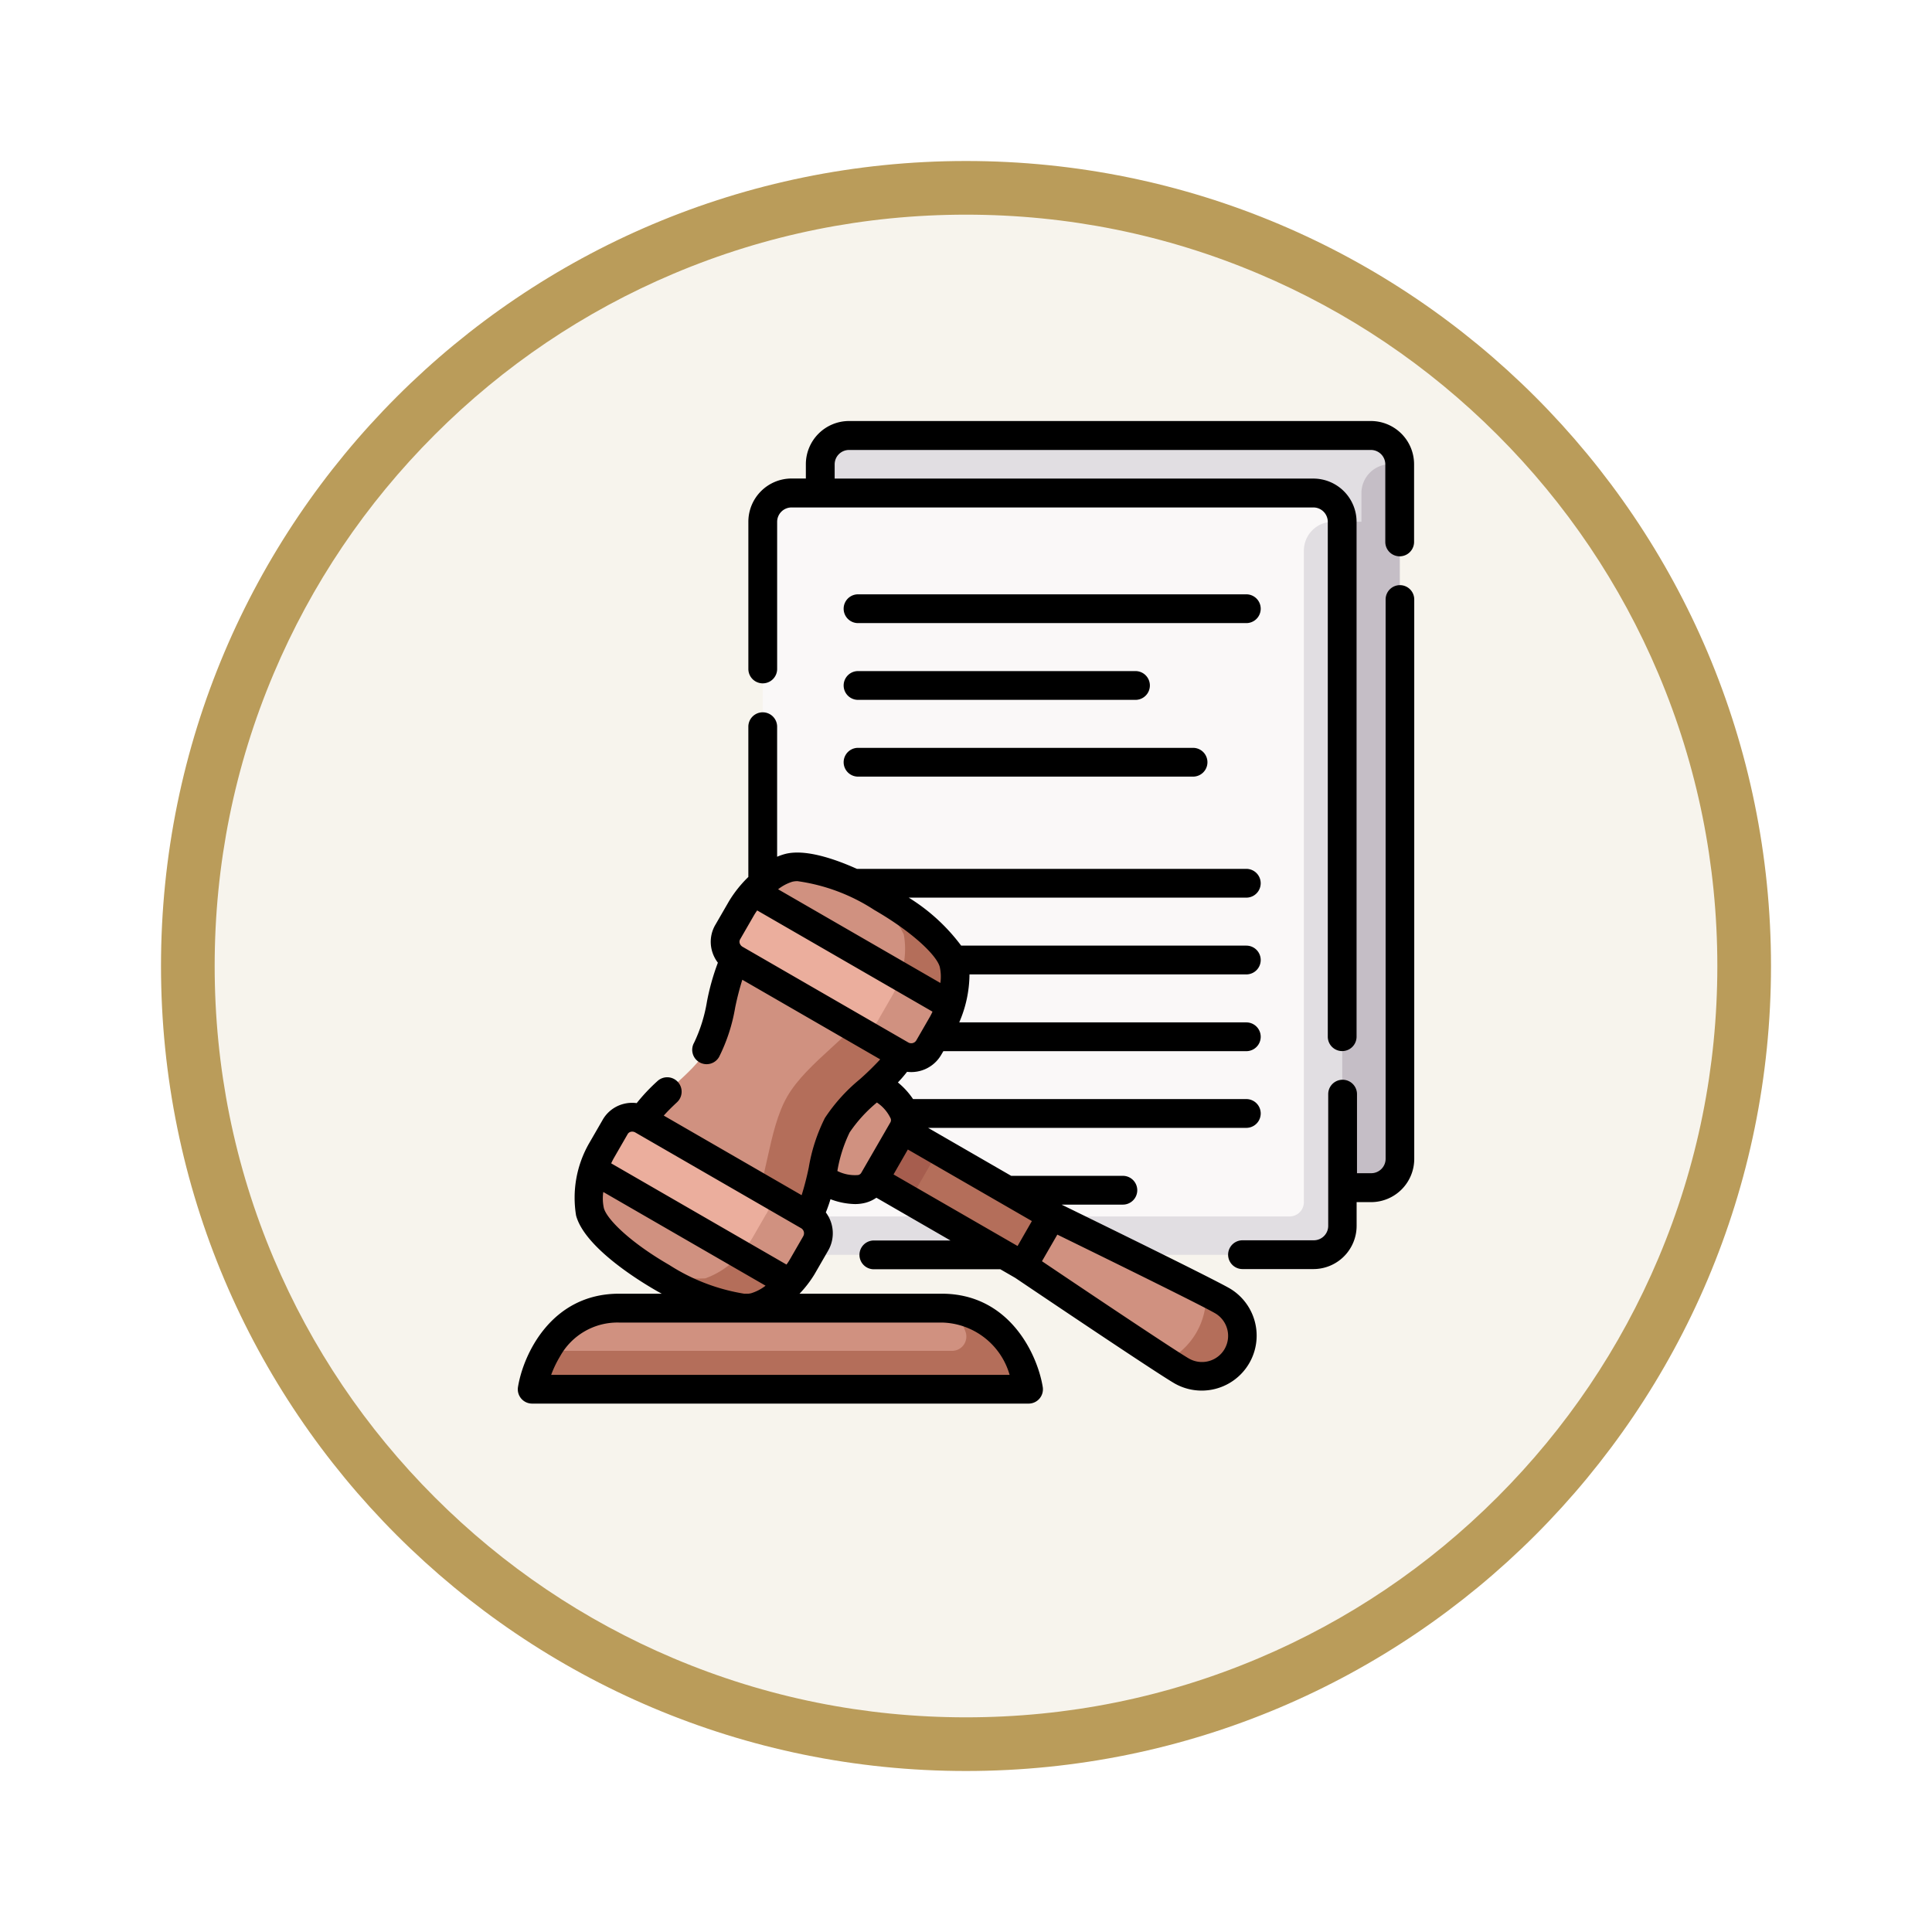 <svg xmlns="http://www.w3.org/2000/svg" xmlns:xlink="http://www.w3.org/1999/xlink" width="108" height="108" viewBox="0 0 108 108">
  <defs>
    <filter id="Trazado_904820" x="0" y="0" width="108" height="108" filterUnits="userSpaceOnUse">
      <feOffset dy="3" input="SourceAlpha"/>
      <feGaussianBlur stdDeviation="3" result="blur"/>
      <feFlood flood-opacity="0.161"/>
      <feComposite operator="in" in2="blur"/>
      <feComposite in="SourceGraphic"/>
    </filter>
  </defs>
  <g id="Grupo_1225041" data-name="Grupo 1225041" transform="translate(-199 -8172.756)">
    <g id="Grupo_1223182" data-name="Grupo 1223182" transform="translate(208 8178.756)">
      <g id="Grupo_1221443" data-name="Grupo 1221443" transform="translate(0 0)">
        <g id="Grupo_1220569" data-name="Grupo 1220569">
          <g id="Grupo_1219977" data-name="Grupo 1219977">
            <g id="Grupo_1219603" data-name="Grupo 1219603">
              <g id="Grupo_1202655" data-name="Grupo 1202655">
                <g id="Grupo_1173585" data-name="Grupo 1173585">
                  <g id="Grupo_1173428" data-name="Grupo 1173428">
                    <g id="Grupo_1171958" data-name="Grupo 1171958">
                      <g id="Grupo_1167341" data-name="Grupo 1167341">
                        <g id="Grupo_1166792" data-name="Grupo 1166792">
                          <g transform="matrix(1, 0, 0, 1, -9, -6)" filter="url(#Trazado_904820)">
                            <g id="Trazado_904820-2" data-name="Trazado 904820" transform="translate(9 6)" fill="#f7f4ed">
                              <path d="M 45 88.5 C 39.127 88.5 33.43 87.35 28.068 85.082 C 22.889 82.891 18.236 79.755 14.241 75.759 C 10.245 71.764 7.109 67.111 4.918 61.932 C 2.65 56.57 1.5 50.873 1.5 45 C 1.5 39.127 2.65 33.43 4.918 28.068 C 7.109 22.889 10.245 18.236 14.241 14.241 C 18.236 10.245 22.889 7.109 28.068 4.918 C 33.43 2.65 39.127 1.5 45 1.5 C 50.873 1.5 56.57 2.65 61.932 4.918 C 67.111 7.109 71.764 10.245 75.759 14.241 C 79.755 18.236 82.891 22.889 85.082 28.068 C 87.35 33.43 88.5 39.127 88.5 45 C 88.5 50.873 87.35 56.57 85.082 61.932 C 82.891 67.111 79.755 71.764 75.759 75.759 C 71.764 79.755 67.111 82.891 61.932 85.082 C 56.57 87.35 50.873 88.5 45 88.5 Z" stroke="none"/>
                              <path d="M 45 3 C 39.329 3 33.829 4.11 28.653 6.299 C 23.652 8.415 19.16 11.443 15.302 15.301 C 11.443 19.16 8.415 23.652 6.299 28.653 C 4.11 33.829 3 39.329 3 45 C 3 50.671 4.11 56.171 6.299 61.347 C 8.415 66.348 11.443 70.84 15.302 74.698 C 19.16 78.557 23.652 81.585 28.653 83.701 C 33.829 85.89 39.329 87 45 87 C 50.671 87 56.171 85.89 61.347 83.701 C 66.348 81.585 70.84 78.557 74.698 74.698 C 78.557 70.84 81.585 66.348 83.701 61.347 C 85.89 56.171 87 50.671 87 45 C 87 39.329 85.89 33.829 83.701 28.653 C 81.585 23.652 78.557 19.16 74.698 15.301 C 70.84 11.443 66.348 8.415 61.347 6.299 C 56.171 4.11 50.671 3 45 3 M 45 0 C 69.853 0 90 20.147 90 45 C 90 69.853 69.853 90 45 90 C 20.147 90 -7.62939453125e-06 69.853 -7.62939453125e-06 45 C -7.62939453125e-06 20.147 20.147 0 45 0 Z" stroke="none" fill="#ba9c5a"/>
                            </g>
                          </g>
                        </g>
                      </g>
                    </g>
                  </g>
                </g>
              </g>
            </g>
          </g>
        </g>
      </g>
    </g>
    <g id="decision" transform="translate(205.502 8196.291)">
      <g id="Grupo_1225039" data-name="Grupo 1225039" transform="translate(23.245 0.805)">
        <path id="Trazado_1177954" data-name="Trazado 1177954" d="M210.85,7.5H181.669a1.614,1.614,0,0,0-1.609,1.609V47.946l31.327,1.073L212.46,9.109A1.614,1.614,0,0,0,210.85,7.5Z" transform="translate(-163.955 -7.5)" fill="#e1dee2"/>
        <path id="Trazado_1177955" data-name="Trazado 1177955" d="M210.314,24.109v1.609H180.06V63.482h30.79a1.614,1.614,0,0,0,1.609-1.609V22.5h-.536A1.614,1.614,0,0,0,210.314,24.109Z" transform="translate(-163.955 -20.891)" fill="#c5bec6"/>
        <path id="Trazado_1177956" data-name="Trazado 1177956" d="M180.85,37.5H151.669a1.614,1.614,0,0,0-1.609,1.609V77.946l31.327,1.073,1.073-39.909A1.614,1.614,0,0,0,180.85,37.5Z" transform="translate(-137.173 -34.281)" fill="#faf8f8"/>
        <path id="Trazado_1177957" data-name="Trazado 1177957" d="M180.314,54.109V90.532a.8.8,0,0,1-.8.8H150.06v.536a1.614,1.614,0,0,0,1.609,1.609H180.85a1.614,1.614,0,0,0,1.609-1.609V52.5h-.536A1.614,1.614,0,0,0,180.314,54.109Z" transform="translate(-137.173 -47.672)" fill="#e1dee2"/>
        <path id="Trazado_1177958" data-name="Trazado 1177958" d="M60.286,462.294a5.151,5.151,0,0,0-.7-.047H41.536a4.5,4.5,0,0,0-4.04,2.387l24.792,1.073a5.314,5.314,0,0,0-2-3.413Z" transform="translate(-36.685 -413.46)" fill="#d09180"/>
        <path id="Trazado_1177959" data-name="Trazado 1177959" d="M57.688,467.173s-.652-4.006-4.148-4.486a6.782,6.782,0,0,1,.622,1.259.8.8,0,0,1-.756,1.081H30.751a6.958,6.958,0,0,0-.811,2.146Z" transform="translate(-29.94 -413.853)" fill="#b46e5a"/>
        <path id="Trazado_1177960" data-name="Trazado 1177960" d="M296.1,421.106c.27-.468.665-2.233-.253-2.718-2.488-1.273-8.622-4.264-8.622-4.264l-1.609.76v2.028s5.656,3.816,8,5.335C294.5,422.8,295.831,421.573,296.1,421.106Z" transform="translate(-258.188 -370.5)" fill="#d09180"/>
        <path id="Trazado_1177961" data-name="Trazado 1177961" d="M363.364,454.352c-.161-.093-.484-.263-.917-.484a4.029,4.029,0,0,1-2.227,3.858c.408.264.717.459.878.552a2.267,2.267,0,1,0,2.266-3.926Z" transform="translate(-324.785 -405.98)" fill="#b46e5a"/>
        <path id="Trazado_1177962" data-name="Trazado 1177962" d="M234.613,383.748,228.29,380.1l-1.609.812v1.975L233,386.535Z" transform="translate(-205.574 -340.123)" fill="#b46e5a"/>
        <path id="Trazado_1177963" data-name="Trazado 1177963" d="M0,0H3.219V3.559H0Z" transform="matrix(0.5, -0.866, 0.866, 0.5, 18.024, 40.982)" fill="#a65d4e"/>
        <path id="Trazado_1177964" data-name="Trazado 1177964" d="M167.815,345.6s2.266,1.253,1.521,2.544l-1.609,2.787c-.746,1.291-2.963-.045-2.963-.045l-1.876-4.607Z" transform="translate(-148.624 -309.324)" fill="#d09180"/>
        <path id="Trazado_1177965" data-name="Trazado 1177965" d="M100.517,277.77,99.192,274.9l-6.52.6c-.807,1.4-.807,3.662-1.614,5.06s-2.768,2.53-3.575,3.928l2.743,5.945,3.151-.289Z" transform="translate(-81.31 -246.21)" fill="#d09180"/>
        <path id="Trazado_1177966" data-name="Trazado 1177966" d="M149.557,301.676c-1.175,1.906-3.836,3.47-4.945,5.391s-1.133,5.007-2.2,6.978l3.37-.309c.807-1.4.807-3.662,1.614-5.06s2.768-2.53,3.575-3.928Z" transform="translate(-130.349 -270.116)" fill="#b46e5a"/>
        <path id="Trazado_1177967" data-name="Trazado 1177967" d="M66.288,396.79c1.462,0,4.342-1.909,4.342-1.909L59.561,390.12a4.549,4.549,0,0,0-.195,2.353,6.749,6.749,0,0,0,2.673,2.807,9.775,9.775,0,0,0,4.249,1.51Z" transform="translate(-56.134 -349.071)" fill="#d09180"/>
        <path id="Trazado_1177968" data-name="Trazado 1177968" d="M88.753,435.533a6.749,6.749,0,0,1-3.768-.911c2.236,1.555,5.245,2.871,6.555,2.521a4.566,4.566,0,0,0,1.943-1.344v-1.609H90.7a4.565,4.565,0,0,1-1.943,1.344Z" transform="translate(-79.08 -388.412)" fill="#b46e5a"/>
        <path id="Trazado_1177969" data-name="Trazado 1177969" d="M64.632,362.933a1.113,1.113,0,0,0-1.548.415l-.755,1.309a5.486,5.486,0,0,0-.442,1.053l8.189,4.728,3.306-1.145c.313-.542-.672-1.7-2.164-2.558Z" transform="translate(-58.459 -324.661)" fill="#ebae9d"/>
        <path id="Trazado_1177970" data-name="Trazado 1177970" d="M139.359,399.676a1.032,1.032,0,0,1,.306,1.485l-.755,1.309a5.456,5.456,0,0,1-.692.909L141,404.988a5.45,5.45,0,0,0,.692-.909l.755-1.309a1.133,1.133,0,0,0-.415-1.548Z" transform="translate(-126.601 -357.602)" fill="#d09180"/>
        <path id="Trazado_1177971" data-name="Trazado 1177971" d="M154.6,236.18c.731,1.266.518,4.714.518,4.714l-9.658-7.205a4.549,4.549,0,0,1,1.94-1.345,6.748,6.748,0,0,1,3.768.911,9.774,9.774,0,0,1,3.432,2.925Z" transform="translate(-133.07 -208.171)" fill="#d09180"/>
        <path id="Trazado_1177972" data-name="Trazado 1177972" d="M201.341,244.121a6.749,6.749,0,0,0-2.673-2.807c2.465,1.159,5.109,3.107,5.46,4.417a4.564,4.564,0,0,1-.192,2.355l-1.394.8-1.394-2.414A4.565,4.565,0,0,0,201.341,244.121Z" transform="translate(-180.566 -216.23)" fill="#b46e5a"/>
        <path id="Trazado_1177973" data-name="Trazado 1177973" d="M131.049,249.125a1.113,1.113,0,0,1-.415-1.548l.755-1.309a5.494,5.494,0,0,1,.691-.91l8.189,4.728.661,3.435c-.313.542-1.8.266-3.3-.595Z" transform="translate(-119.687 -219.84)" fill="#ebae9d"/>
        <path id="Trazado_1177974" data-name="Trazado 1177974" d="M197.227,292.267a1.032,1.032,0,0,0,1.439-.478l.755-1.309a5.449,5.449,0,0,0,.441-1.054l2.787,1.609a5.458,5.458,0,0,1-.441,1.054l-.755,1.309a1.133,1.133,0,0,1-1.548.415Z" transform="translate(-179.28 -259.181)" fill="#d09180"/>
      </g>
      <g id="Grupo_1225040" data-name="Grupo 1225040" transform="translate(22.441)">
        <path id="Trazado_1177975" data-name="Trazado 1177975" d="M402.2,85.5a.8.8,0,0,0-.8.8v31.273a.805.805,0,0,1-.8.8h-.8v-4.42a.8.8,0,0,0-1.609,0v7.37a.806.806,0,0,1-.8.8H393.4a.8.8,0,0,0,0,1.609h3.965a2.417,2.417,0,0,0,2.414-2.414V119.99h.8A2.417,2.417,0,0,0,403,117.576V86.3A.8.8,0,0,0,402.2,85.5Z" transform="translate(-352.886 -76.325)"/>
        <path id="Trazado_1177976" data-name="Trazado 1177976" d="M177.374,0H148.192a2.417,2.417,0,0,0-2.414,2.414v.8h-.8a2.417,2.417,0,0,0-2.414,2.414v8.232a.8.8,0,1,0,1.609,0V5.632a.805.805,0,0,1,.8-.8h29.181a.805.805,0,0,1,.8.8V34.417a.8.8,0,0,0,1.609,0V5.632a2.417,2.417,0,0,0-2.414-2.414H147.388v-.8a.805.805,0,0,1,.8-.8h29.181a.805.805,0,0,1,.8.8V6.759a.8.8,0,1,0,1.609,0V2.414A2.417,2.417,0,0,0,177.374,0Z" transform="translate(-129.673)"/>
        <path id="Trazado_1177977" data-name="Trazado 1177977" d="M193.045,171.909h18.727a.8.8,0,1,0,0-1.609H193.045a.8.8,0,1,0,0,1.609Z" transform="translate(-174.023 -152.03)"/>
        <path id="Trazado_1177978" data-name="Trazado 1177978" d="M193.045,131.909h15.509a.8.8,0,1,0,0-1.609H193.045a.8.8,0,1,0,0,1.609Z" transform="translate(-174.023 -116.321)"/>
        <path id="Trazado_1177979" data-name="Trazado 1177979" d="M193.045,91.909H214.75a.8.8,0,0,0,0-1.609H193.045a.8.8,0,0,0,0,1.609Z" transform="translate(-174.023 -80.612)"/>
        <path id="Trazado_1177980" data-name="Trazado 1177980" d="M62.226,183.936c-1.014-.586-8.068-4.033-9.387-4.676h3.428a.8.8,0,0,0,0-1.609H50.024l-4.645-2.682H63.168a.8.8,0,1,0,0-1.609H44.538a4.219,4.219,0,0,0-.847-.929,7.562,7.562,0,0,0,.512-.595,1.937,1.937,0,0,0,1.912-.954l.118-.2H63.168a.8.8,0,1,0,0-1.609H47.12a6.86,6.86,0,0,0,.573-2.682H63.168a.8.8,0,0,0,0-1.609H47.227a10.612,10.612,0,0,0-2.93-2.682h18.87a.8.8,0,0,0,0-1.609H41.4c-1.292-.58-2.922-1.124-4.026-.829a3.225,3.225,0,0,0-.434.152v-7.27a.8.8,0,1,0-1.609,0v8.4a6.744,6.744,0,0,0-1.076,1.346l-.751,1.3a1.88,1.88,0,0,0-.216,1.446,1.938,1.938,0,0,0,.34.7,13.13,13.13,0,0,0-.61,2.17,8.543,8.543,0,0,1-.718,2.3.8.8,0,1,0,1.394.8,9.756,9.756,0,0,0,.9-2.759,15.869,15.869,0,0,1,.4-1.557l7.708,4.45a15.873,15.873,0,0,1-1.151,1.122,9.753,9.753,0,0,0-1.941,2.155,9.757,9.757,0,0,0-.9,2.759,15.867,15.867,0,0,1-.4,1.557l-7.707-4.45c.227-.257.485-.507.743-.748a.8.8,0,0,0-1.1-1.177,10.331,10.331,0,0,0-1.156,1.228,1.935,1.935,0,0,0-.775.055,1.88,1.88,0,0,0-1.145.91l-.751,1.3a6.118,6.118,0,0,0-.718,4.017c.474,1.77,3.494,3.63,4.408,4.158.1.059.23.132.381.214H28.1c-3.794,0-5.351,3.407-5.645,5.209a.8.8,0,0,0,.794.934H50.993a.8.8,0,0,0,.794-.934c-.293-1.8-1.85-5.209-5.645-5.209h-7.95a6.272,6.272,0,0,0,.845-1.1l.755-1.309a1.939,1.939,0,0,0-.13-2.135,7.584,7.584,0,0,0,.26-.739,4.061,4.061,0,0,0,1.363.272,2.33,2.33,0,0,0,.583-.07,1.905,1.905,0,0,0,.62-.285l4.142,2.391H42.347a.8.8,0,1,0,0,1.609h7.071l.831.48c.557.376,7.829,5.279,8.906,5.9a3.071,3.071,0,0,0,3.071-5.319Zm-11.845-2.363-6.934-4,.8-1.394,6.934,4ZM37.788,161.211a1.15,1.15,0,0,1,.293-.032,10.5,10.5,0,0,1,4.291,1.61c2.179,1.258,3.49,2.553,3.659,3.181a2.519,2.519,0,0,1,.035.9l-9.072-5.238A2.506,2.506,0,0,1,37.788,161.211Zm-2.909,3.206.011-.018.755-1.309c.05-.086.111-.179.18-.275l9.8,5.658a3.25,3.25,0,0,1-.148.294l-.755,1.309a.329.329,0,0,1-.449.12l-9.263-5.348a.349.349,0,0,1-.165-.212.277.277,0,0,1,.035-.219Zm-3.965,18.218c-2.18-1.258-3.49-2.553-3.659-3.181a2.5,2.5,0,0,1-.033-.9l9.072,5.238a2.519,2.519,0,0,1-.8.42,1,1,0,0,1-.205.03h-.179A10.97,10.97,0,0,1,30.914,182.635Zm19.022,6.141H24.309a6.013,6.013,0,0,1,.5-1.04,3.67,3.67,0,0,1,3.283-1.884H46.143A4.03,4.03,0,0,1,49.936,188.776ZM38.4,181.027l-.755,1.309a3.285,3.285,0,0,1-.181.275l-9.8-5.658c.049-.109.1-.208.148-.294l.755-1.309.01-.018a.276.276,0,0,1,.173-.14.32.32,0,0,1,.086-.012.361.361,0,0,1,.18.049l9.263,5.348a.329.329,0,0,1,.12.449Zm1.907-3.647a7.97,7.97,0,0,1,.686-2.156,7.964,7.964,0,0,1,1.524-1.672,2.188,2.188,0,0,1,.773.9.261.261,0,0,1-.029.228l-1.609,2.787a.261.261,0,0,1-.183.139A2.187,2.187,0,0,1,40.306,177.38Zm21.65,9.947a1.464,1.464,0,0,1-2,.535c-.778-.449-5.4-3.544-8.212-5.438l.859-1.487c3.046,1.488,8.037,3.944,8.815,4.393a1.464,1.464,0,0,1,.535,2Z" transform="translate(-22.441 -135.456)"/>
      </g>
    </g>
  </g>
</svg>
